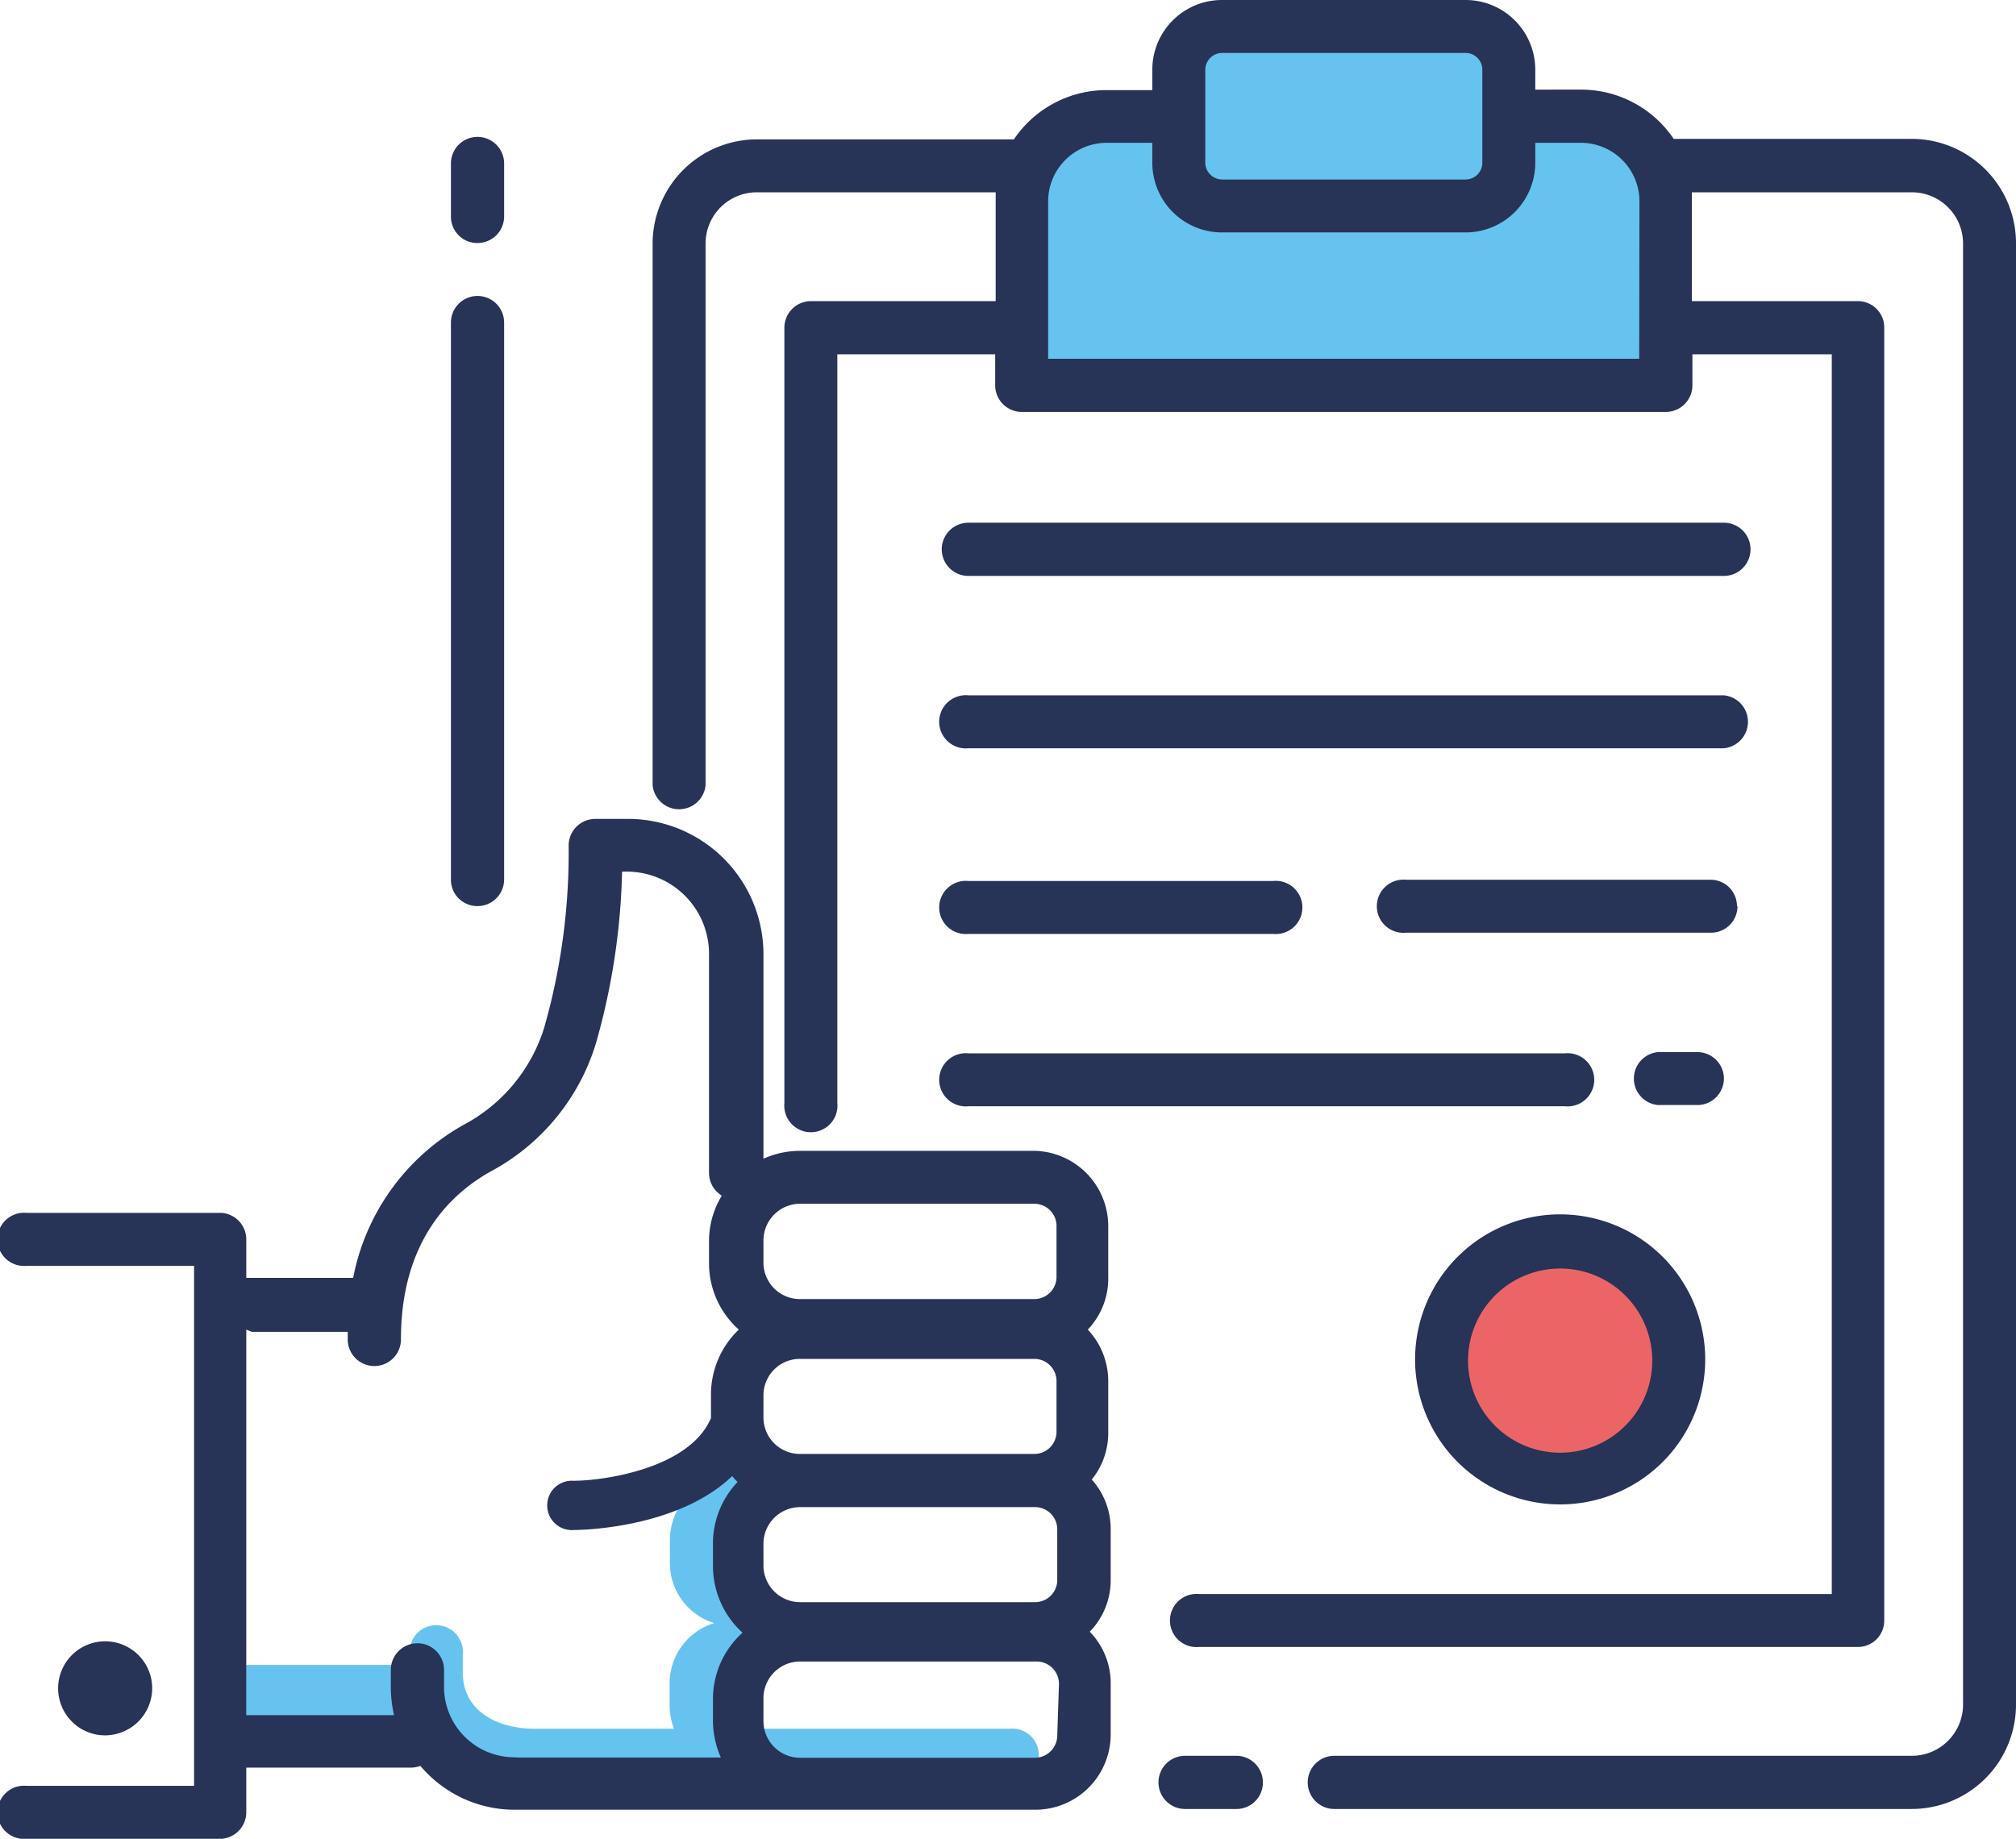<svg xmlns="http://www.w3.org/2000/svg" viewBox="0 0 81.86 74.68"><defs><style>.cls-1{fill:#66c3f0;}.cls-2{fill:#ec6566;}.cls-3{fill:#273357;}</style></defs><title>Recurso 10</title><g id="Capa_2" data-name="Capa 2"><g id="Ilustraciones"><path class="cls-1" d="M64.2,4.72H61V1.25H48V4.72H44.94a3.44,3.44,0,0,0-3.45,3.45v7.48H67.64V8.17A3.44,3.44,0,0,0,64.2,4.72Z"/><circle class="cls-2" cx="63.35" cy="55.21" r="4.81"/><rect class="cls-1" x="9.99" y="67.62" width="6.97" height="2.17"/><path class="cls-1" d="M41,72.36H21.64c-3,0-5-1.83-5-4.45v-.72a1.08,1.08,0,1,1,2.15,0v.72c0,1.69,1.56,2.3,2.89,2.3H41a1.08,1.08,0,1,1,0,2.15Z"/><path class="cls-1" d="M29.91,68.47c.28-.76.89-1.43,1.12-2.18,0-.05,0-.08,0-.09s-.11-.24-.19-.43a0,0,0,0,1,0,0,2.42,2.42,0,0,1-.5-1A3.07,3.07,0,0,1,30,63.37a7,7,0,0,1,.76-3.47h-1a2.67,2.67,0,0,0-2.56,2.69v.9A2.55,2.55,0,0,0,29,65.92a2.56,2.56,0,0,0-1.81,2.44v.9a2.61,2.61,0,0,0,2.56,2.61h.18A4.59,4.59,0,0,1,29.91,68.47Z"/><path class="cls-3" d="M51.28,72.39a1.07,1.07,0,0,1-1.07,1.08H48.12a1.08,1.08,0,0,1,0-2.16h2.09A1.08,1.08,0,0,1,51.28,72.39Zm-12-49H70a1.08,1.08,0,0,0,0-2.16H39.32a1.08,1.08,0,0,0,0,2.16Zm0,7H70a1.08,1.08,0,0,0,0-2.15H39.32a1.08,1.08,0,1,0,0,2.15Zm0,7.54H51.7a1.08,1.08,0,1,0,0-2.15H39.32a1.08,1.08,0,1,0,0,2.15Zm0,7H63.55a1.08,1.08,0,1,0,0-2.15H39.32a1.08,1.08,0,1,0,0,2.15ZM70,43.8a1.08,1.08,0,0,0-1.08-1.07H67.32a1.08,1.08,0,0,0,0,2.15h1.62A1.08,1.08,0,0,0,70,43.8Zm.53-7a1.07,1.07,0,0,0-1.07-1.07H57.09a1.08,1.08,0,1,0,0,2.15H69.48A1.07,1.07,0,0,0,70.55,36.8ZM69.24,55.21a5.89,5.89,0,1,1-5.89-5.89A5.89,5.89,0,0,1,69.24,55.21Zm-2.15,0A3.74,3.74,0,1,0,63.35,59,3.74,3.74,0,0,0,67.09,55.21ZM6.18,68.57a1.91,1.91,0,1,0-1.91,1.91A1.92,1.92,0,0,0,6.18,68.57Zm38.15-8.48a3,3,0,0,1,.77,2v2.06a3,3,0,0,1-.85,2.12,3,3,0,0,1,.85,2.11v2.06a3.06,3.06,0,0,1-3.05,3.06H20.92a5,5,0,0,1-3.85-1.78,1.16,1.16,0,0,1-.37.07H10V73.6A1.08,1.08,0,0,1,9,74.68H1.08a1.08,1.08,0,1,1,0-2.15h6.8V51.41H1.08a1.08,1.08,0,1,1,0-2.15H9A1.08,1.08,0,0,1,10,50.34V51.9l.2,0h4.14a9.09,9.09,0,0,1,4.51-6.23,6.71,6.71,0,0,0,3.24-3.91,25.86,25.86,0,0,0,1-7.42,1.08,1.08,0,0,1,1.08-1.08h1.22A5.5,5.5,0,0,1,31,38.7v8.36a3.64,3.64,0,0,1,1.48-.32H42A3.06,3.06,0,0,1,45,49.8v2.06A3,3,0,0,1,44.17,54,3.05,3.05,0,0,1,45,56.09v2.06A3,3,0,0,1,44.33,60.09ZM42,61.21H32.51A1.49,1.49,0,0,0,31,62.69v.9a1.49,1.49,0,0,0,1.49,1.48h9.54a.9.9,0,0,0,.9-.9V62.11a.9.9,0,0,0-.9-.9Zm-9.46-2.16H42a.9.9,0,0,0,.9-.9V56.09a.9.9,0,0,0-.9-.9H32.43A1.48,1.48,0,0,0,31,56.67v.9a1.48,1.48,0,0,0,1.48,1.48ZM31,50.38v.9a1.48,1.48,0,0,0,1.48,1.48H42a.9.9,0,0,0,.9-.9V49.8a.9.9,0,0,0-.9-.91H32.43A1.49,1.49,0,0,0,31,50.38Zm-10,21h8.27a3.72,3.72,0,0,1-.32-1.49V69a3.62,3.62,0,0,1,1.2-2.69,3.66,3.66,0,0,1-1.2-2.7v-.9a3.61,3.61,0,0,1,1-2.52,2.5,2.5,0,0,1-.22-.24c-2.24,2.15-6.22,2.19-6.43,2.19h0a1,1,0,0,1-1.08-1,1,1,0,0,1,1.06-1c1.29,0,4.74-.52,5.59-2.55h0v-.9A3.64,3.64,0,0,1,30,54a3.6,3.6,0,0,1-1.21-2.69v-.9a3.53,3.53,0,0,1,.52-1.85,1.08,1.08,0,0,1-.52-.92V38.7a3.34,3.34,0,0,0-3.37-3.3h-.16a27.63,27.63,0,0,1-1.07,7,8.81,8.81,0,0,1-4.27,5.18c-1.66.93-3.64,2.86-3.64,6.82a1.08,1.08,0,0,1-2.16,0c0-.11,0-.21,0-.31h-3.9L10,54V69.66h6a5.11,5.11,0,0,1-.13-1.11v-.73a1.08,1.08,0,0,1,2.16,0v.73A2.86,2.86,0,0,0,20.92,71.37Zm22-3a.91.91,0,0,0-.9-.9H32.51A1.49,1.49,0,0,0,31,69v.9a1.49,1.49,0,0,0,1.49,1.49h9.54a.91.91,0,0,0,.9-.91ZM19.39,36.8a1.08,1.08,0,0,0,1.08-1.07V13.1a1.08,1.08,0,0,0-2.16,0V35.73A1.07,1.07,0,0,0,19.39,36.8Zm0-26.93A1.08,1.08,0,0,0,20.47,8.8V6.64a1.08,1.08,0,1,0-2.16,0V8.8A1.07,1.07,0,0,0,19.39,9.87Zm62.47,0V69.23a4.24,4.24,0,0,1-4.23,4.24H54.18a1.08,1.08,0,0,1,0-2.16H77.63a2.08,2.08,0,0,0,2.08-2.08V9.89a2.08,2.08,0,0,0-2.08-2.08H68.7c0,.12,0,.24,0,.36v4.06h6.74a1.07,1.07,0,0,1,1.07,1.08v52.5a1.07,1.07,0,0,1-1.07,1.08H48.69a1.08,1.08,0,1,1,0-2.15H74.38V14.39H68.72v1.26a1.08,1.08,0,0,1-1.08,1.08H41.49a1.08,1.08,0,0,1-1.08-1.08V14.39H34V44.8a1.08,1.08,0,1,1-2.15,0V13.31a1.08,1.08,0,0,1,1.08-1.08h7.5V8.17c0-.12,0-.24,0-.36h-9.7a2.08,2.08,0,0,0-2.08,2.08v22a1.08,1.08,0,0,1-2.15,0v-22a4.24,4.24,0,0,1,4.23-4.23H41.17a4.53,4.53,0,0,1,3.77-2h1.85V2.83A2.83,2.83,0,0,1,49.62,0h9.89a2.83,2.83,0,0,1,2.83,2.83v.81H64.2a4.53,4.53,0,0,1,3.76,2h9.67A4.24,4.24,0,0,1,81.86,9.89ZM48.94,6.61a.69.69,0,0,0,.68.68h9.89a.68.68,0,0,0,.68-.68V2.83a.68.68,0,0,0-.68-.68H49.62a.69.69,0,0,0-.68.68ZM66.57,8.17A2.38,2.38,0,0,0,64.2,5.8H62.34v.81a2.83,2.83,0,0,1-2.83,2.83H49.62a2.83,2.83,0,0,1-2.83-2.83V5.8H44.94a2.38,2.38,0,0,0-2.38,2.37v6.4h24Z"/></g></g></svg>